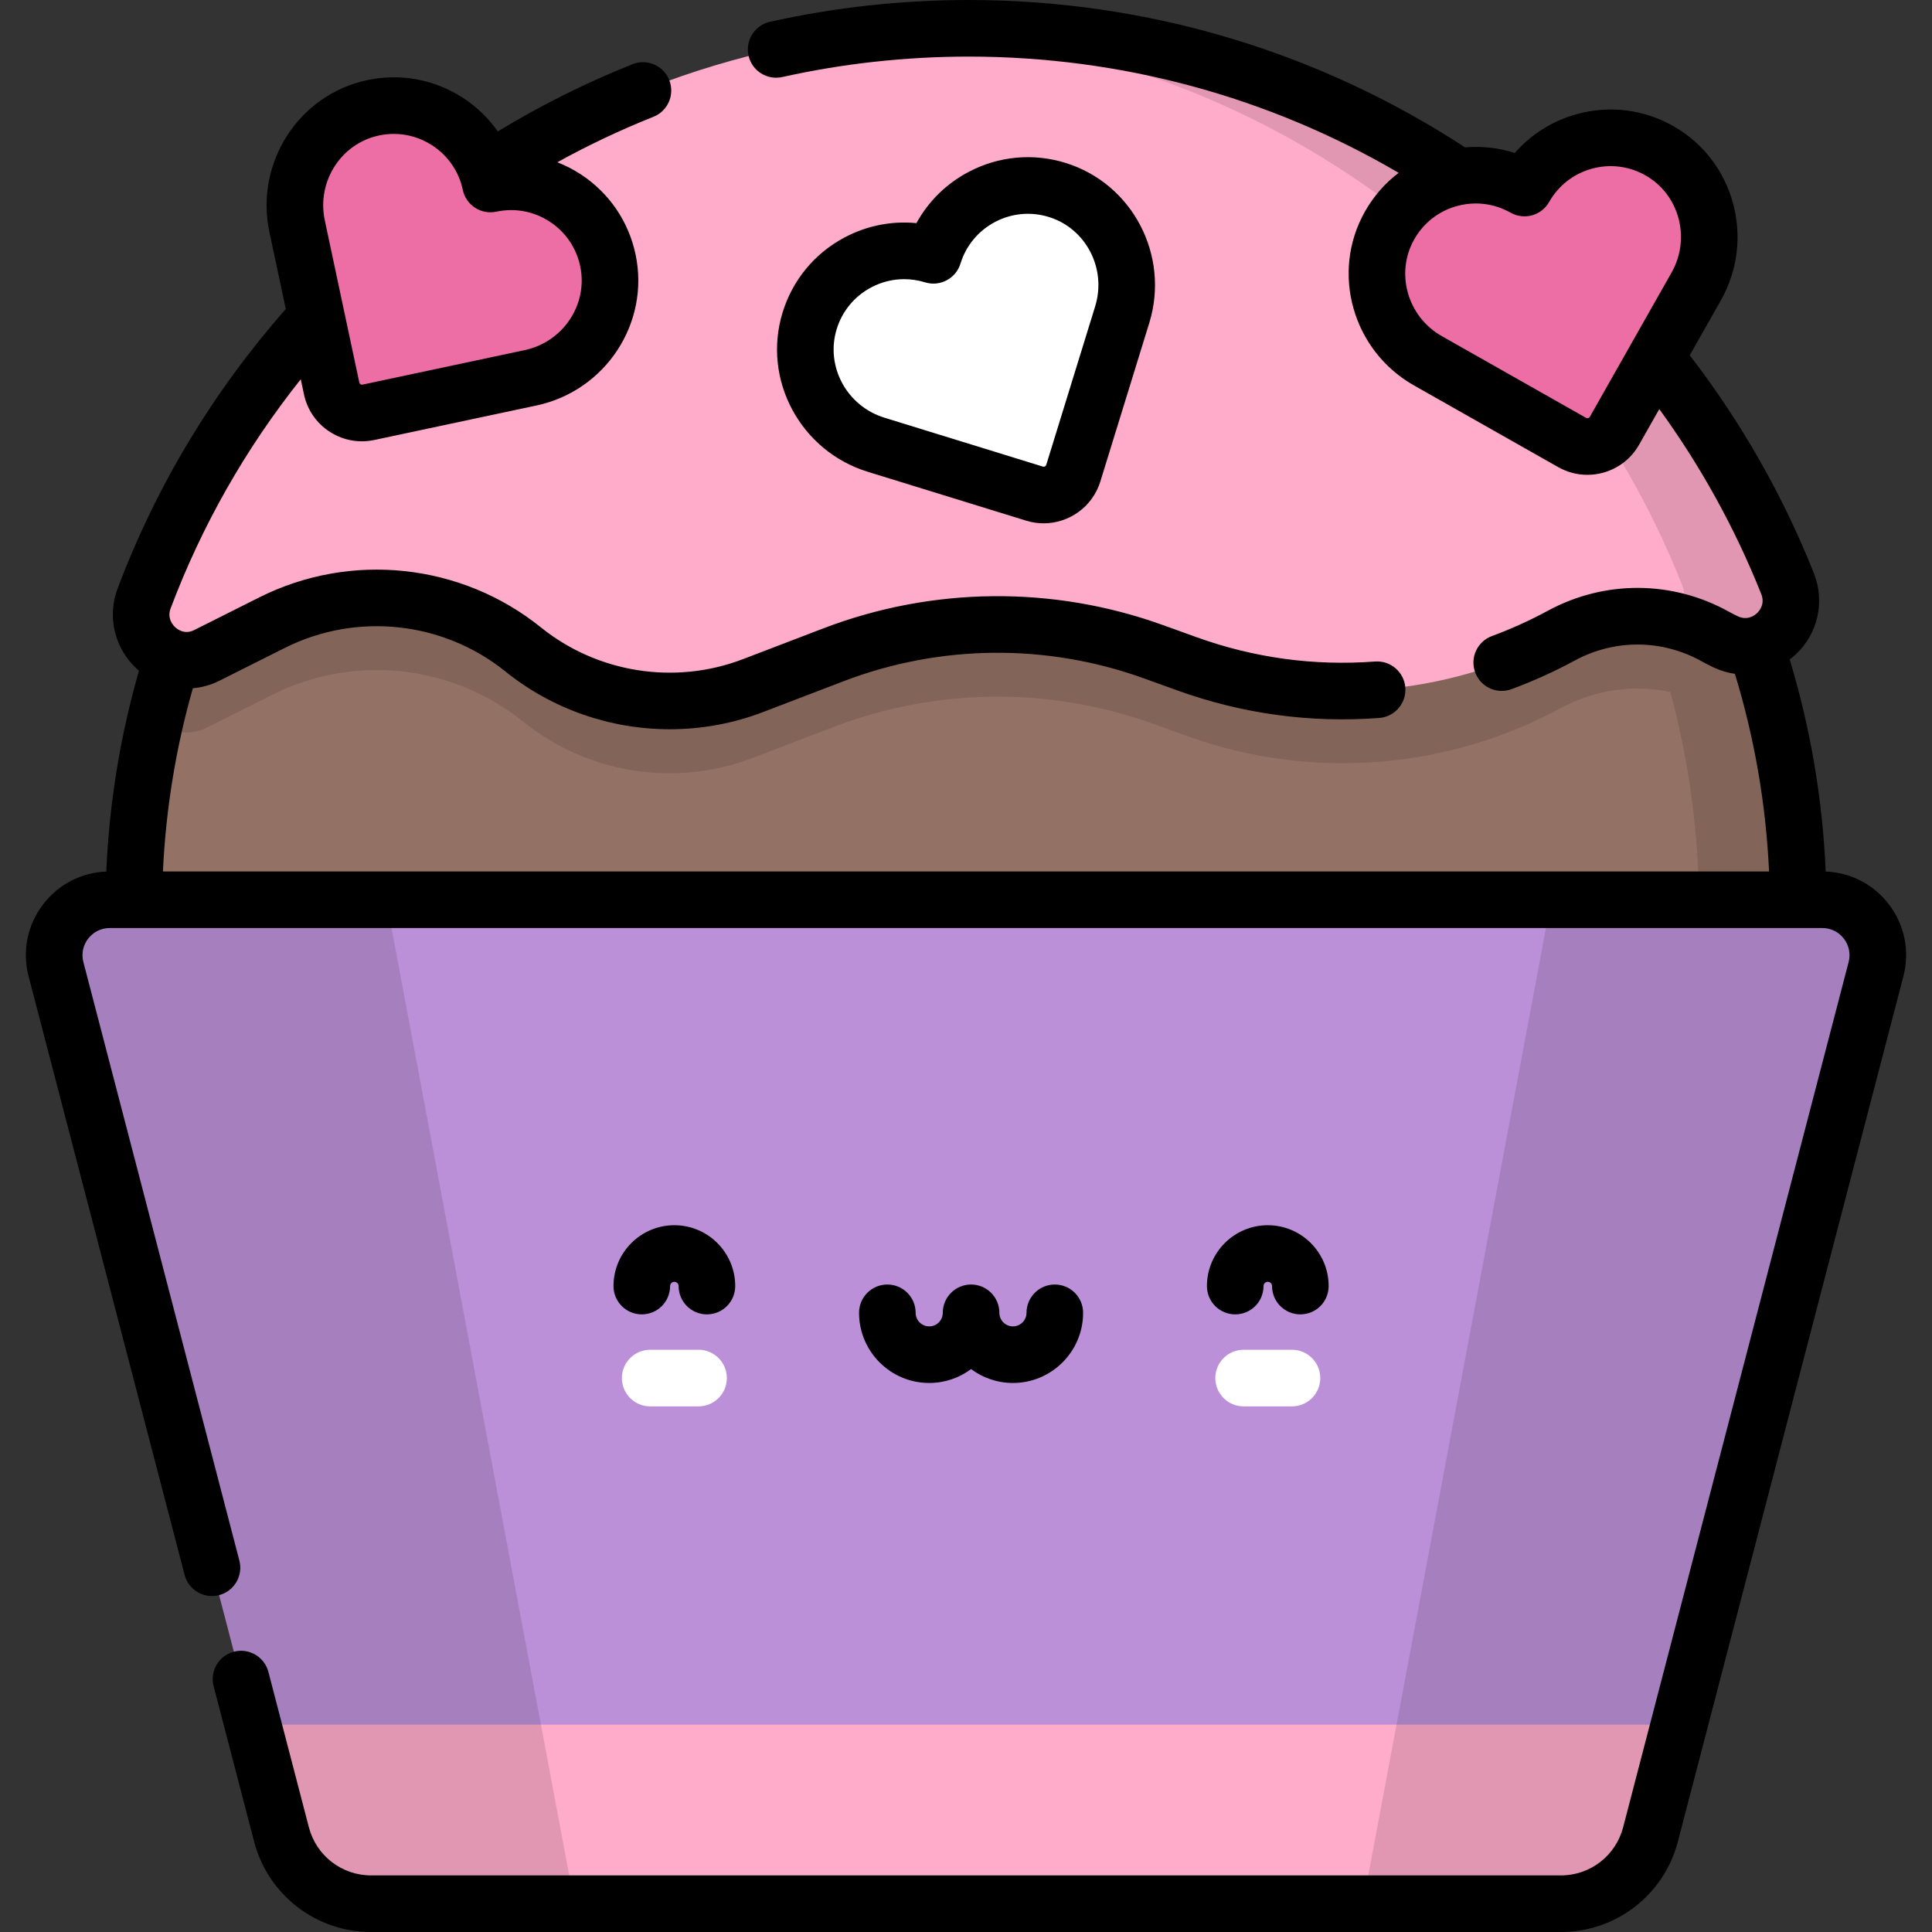 <?xml version="1.0" encoding="iso-8859-1"?>
<!-- Generator: Adobe Illustrator 19.0.0, SVG Export Plug-In . SVG Version: 6.00 Build 0)  -->
<svg version="1.1" id="Capa_1" xmlns="http://www.w3.org/2000/svg" xmlns:xlink="http://www.w3.org/1999/xlink" x="0px" y="0px"
	 viewBox="0 0 512 512" style="enable-background:new 0 0 512 512;" xml:space="preserve">
<rect x="0" y="0" width="512" height="512" fill="#333333" stroke="none"/>
<circle style="fill:#947165;" cx="256.001" cy="241" r="220.57"/>
<path style="opacity:0.12;enable-background:new    ;" d="M256.001,20.426c-4.417,0-8.8,0.145-13.153,0.401
	c16.827,0.99,33.142,3.878,48.747,8.432c-11.378-1.706-23.016-2.618-34.871-2.618c-68.857,0-130.748,29.809-173.482,77.223
	c-19.941,25.088-34.537,54.613-42.055,86.86c3.397,3.247,8.589,4.589,13.548,2.137c0.075-0.037,0.15-0.074,0.225-0.112l17.175-8.618
	c21.65-10.863,47.648-8.082,66.51,7.114l0,0c17.142,13.81,40.334,17.463,60.892,9.592l21.328-8.166
	c27.254-10.435,57.35-10.727,84.801-0.824l8.868,3.199c32.629,11.772,68.732,9.058,99.234-7.461l0,0
	c8.947-4.845,19.194-6.241,28.889-4.207c4.959,18.369,7.61,37.684,7.61,57.621c0,117.403-91.726,213.367-207.421,220.173
	c4.353,0.256,8.736,0.401,13.153,0.401c121.819,0,220.574-98.754,220.574-220.574S377.82,20.426,256.001,20.426z"/>
<path style="fill:#BC90D9;" d="M482.932,238.44H29.07c-9.626,0-16.655,9.096-14.228,18.411L74.61,486.18
	c2.812,10.79,12.556,18.319,23.706,18.319h315.37c11.15,0,20.894-7.53,23.706-18.319l59.768-229.329
	C499.588,247.536,492.558,238.44,482.932,238.44z"/>
<path style="fill:#FFABCA;" d="M67.016,457.04l7.595,29.141c2.812,10.79,12.556,18.319,23.706,18.319h315.37
	c11.15,0,20.894-7.53,23.706-18.319l7.595-29.141H67.016z"/>
<path style="opacity:0.12;enable-background:new    ;" d="M102.357,238.44H29.07c-9.626,0-16.656,9.096-14.228,18.411L74.61,486.18
	c2.812,10.79,12.556,18.319,23.706,18.319h53.937L102.357,238.44z"/>
<path style="opacity:0.12;enable-background:new    ;" d="M411.093,238.44h73.287c9.626,0,16.656,9.096,14.228,18.411L438.84,486.18
	c-2.812,10.79-12.556,18.319-23.706,18.319h-53.937L411.093,238.44z"/>
<path style="fill:#FFABCA;" d="M256.725,7.5c-99.948,0-185.222,62.8-218.533,151.092c-3.832,10.157,6.812,19.941,16.543,15.128
	c0.075-0.037,0.15-0.074,0.225-0.112l17.175-8.618c21.65-10.863,47.648-8.082,66.51,7.114l0,0
	c17.142,13.81,40.334,17.463,60.892,9.592l21.328-8.166c27.254-10.435,57.35-10.727,84.801-0.824l8.868,3.199
	c32.629,11.772,68.732,9.058,99.234-7.461l0,0c12.754-6.907,28.154-6.813,40.824,0.248l0,0c0.908,0.506,1.821,0.974,2.74,1.406
	c9.945,4.676,20.446-5.26,16.379-15.469C439.373,68.429,355.17,7.5,256.725,7.5z"/>
<path style="opacity:0.12;enable-background:new    ;" d="M473.713,154.63C439.373,68.429,355.17,7.5,256.725,7.5
	c-4.721,0-9.41,0.141-14.062,0.418C335.02,13.394,412.92,72.556,445.616,154.63c1.455,3.653,1.039,7.268-0.544,10.194
	c3.281,0.892,6.481,2.174,9.522,3.869l0,0c0.908,0.506,1.821,0.974,2.74,1.406C467.278,174.775,477.779,164.839,473.713,154.63z"/>
<path style="fill:#ED6EA4;" d="M404.011,49.833c-12.629-7.154-28.673-2.691-35.789,9.972c-7.1,12.635-2.426,28.659,10.185,35.803
	l38.241,21.664c3.947,2.236,8.958,0.849,11.194-3.098l21.663-38.241c7.144-12.611,2.915-28.758-9.671-35.945
	C427.221,32.783,411.165,37.204,404.011,49.833z"/>
<path style="fill:#FFFFFF;" d="M247.365,67.658c-13.869-4.28-28.583,3.518-32.819,17.413c-4.226,13.864,3.774,28.513,17.623,32.787
	l41.996,12.962c4.334,1.338,8.932-1.092,10.27-5.426l12.962-41.996c4.274-13.849-3.317-28.714-17.152-33.036
	C266.381,46.03,251.646,53.789,247.365,67.658z"/>
<path style="fill:#ED6EA4;" d="M129.98,48.761c-3.021-14.196-17.002-23.245-31.199-20.172C84.615,31.655,75.723,45.78,78.74,59.957
	l9.149,42.988c0.944,4.437,5.306,7.268,9.743,6.324l42.988-9.149c14.176-3.017,23.457-16.891,20.489-31.077
	C158.133,54.825,144.176,45.74,129.98,48.761z"/>
<g>
	<path style="fill:#FFFFFF;" d="M185.119,372.703h-12.814c-4.143,0-7.5-3.358-7.5-7.5s3.357-7.5,7.5-7.5h12.814
		c4.143,0,7.5,3.358,7.5,7.5S189.261,372.703,185.119,372.703z"/>
	<path style="fill:#FFFFFF;" d="M342.385,372.703h-12.814c-4.143,0-7.5-3.358-7.5-7.5s3.357-7.5,7.5-7.5h12.814
		c4.142,0,7.5,3.358,7.5,7.5S346.528,372.703,342.385,372.703z"/>
</g>
<path d="M271.954,137.986c1.538,0.475,3.094,0.7,4.624,0.7c6.712,0,12.943-4.34,15.023-11.08l12.962-41.996
	c5.512-17.857-4.394-36.88-22.081-42.407c-8.62-2.693-17.77-1.861-25.76,2.343c-5.941,3.125-10.71,7.834-13.859,13.59
	c-6.531-0.643-13.106,0.643-19.037,3.789c-7.977,4.232-13.82,11.321-16.453,19.959c-5.404,17.725,4.727,36.629,22.585,42.141
	L271.954,137.986z M221.72,87.257c1.463-4.797,4.707-8.732,9.136-11.082c2.742-1.455,5.733-2.193,8.751-2.193
	c1.855,0,3.722,0.279,5.546,0.842c3.957,1.22,8.156-0.998,9.378-4.954c1.479-4.791,4.737-8.715,9.175-11.05
	c4.439-2.334,9.52-2.795,14.303-1.301c9.82,3.068,15.303,13.685,12.223,23.666l-12.962,41.996c-0.116,0.376-0.517,0.588-0.892,0.472
	l-41.996-12.962C224.4,107.611,218.72,97.099,221.72,87.257z M334.848,340.825c0-0.623,0.507-1.13,1.13-1.13
	c0.623,0,1.13,0.507,1.13,1.13c0,4.142,3.357,7.5,7.5,7.5s7.5-3.358,7.5-7.5c0-8.895-7.236-16.13-16.13-16.13
	s-16.13,7.236-16.13,16.13c0,4.142,3.358,7.5,7.5,7.5C331.491,348.325,334.848,344.967,334.848,340.825z M177.582,340.825
	c0-0.623,0.507-1.13,1.13-1.13s1.13,0.507,1.13,1.13c0,4.142,3.357,7.5,7.5,7.5s7.5-3.358,7.5-7.5c0-8.895-7.236-16.13-16.13-16.13
	c-8.893,0-16.13,7.236-16.13,16.13c0,4.142,3.357,7.5,7.5,7.5C174.224,348.325,177.582,344.967,177.582,340.825z M500.501,239.566
	c-4.052-5.244-10.089-8.341-16.67-8.601c-0.829-19.153-4.029-37.996-9.542-56.193c0.553-0.421,1.096-0.862,1.611-1.347
	c5.908-5.562,7.784-14.029,4.78-21.571c-8.225-20.647-19.277-40.034-32.876-57.703l8.227-14.523
	c9.212-16.26,3.615-36.965-12.477-46.155c-7.843-4.478-16.959-5.627-25.664-3.234c-6.474,1.779-12.14,5.356-16.45,10.303
	c-4.252-1.381-8.716-1.87-13.177-1.486C349.119,13.501,303.704,0,256.725,0c-17.765,0-35.485,1.943-52.67,5.776
	c-4.043,0.902-6.589,4.91-5.688,8.953s4.909,6.587,8.953,5.688C223.435,16.822,240.057,15,256.725,15
	c40.343,0,79.451,10.614,113.938,30.8c-3.623,2.754-6.681,6.242-8.979,10.331c-9.078,16.154-3.235,36.791,13.026,46.002
	l38.24,21.664c2.439,1.382,5.096,2.039,7.719,2.039c5.48,0,10.81-2.866,13.698-7.965l5.362-9.465
	c11.017,15.176,20.088,31.611,27.015,49c1.056,2.65-0.436,4.447-1.126,5.097c-0.359,0.338-1.047,0.874-1.988,1.133
	c-0.077,0.017-0.154,0.039-0.231,0.059c-0.804,0.173-1.775,0.134-2.874-0.383c-0.765-0.359-1.53-0.753-2.279-1.17
	c-14.991-8.355-32.953-8.465-48.047-0.291c-4.762,2.578-9.749,4.836-14.824,6.71c-3.885,1.435-5.872,5.748-4.436,9.634
	c1.118,3.029,3.985,4.904,7.036,4.904c0.862,0,1.74-0.15,2.598-0.466c5.741-2.121,11.384-4.675,16.77-7.591
	c10.555-5.716,23.116-5.641,33.604,0.205c1.049,0.585,2.124,1.137,3.197,1.641c1.82,0.856,3.715,1.414,5.625,1.686
	c5.186,16.95,8.222,34.51,9.051,52.368H43.181c0.767-16.509,3.428-32.784,7.928-48.549c2.367-0.203,4.72-0.844,6.946-1.945
	l17.444-8.752c18.971-9.518,41.912-7.066,58.442,6.251c12.486,10.06,27.953,15.312,43.572,15.312c8.335,0,16.715-1.496,24.706-4.556
	l21.328-8.167c25.564-9.788,53.823-10.063,79.574-0.772l8.868,3.199c17.238,6.22,35.245,8.677,53.522,7.303
	c4.13-0.311,7.227-3.911,6.916-8.041s-3.899-7.222-8.041-6.917c-16.152,1.214-32.07-0.958-47.308-6.455l-8.868-3.199
	c-29.13-10.511-61.104-10.2-90.027,0.874l-21.328,8.167c-17.997,6.889-38.497,3.661-53.505-8.429
	c-21.093-16.994-50.367-20.124-74.579-7.978L51.607,166.9l-0.196,0.097c-2.41,1.193-4.261-0.118-4.944-0.738
	c-0.551-0.499-2.269-2.335-1.256-5.02c8.298-21.996,19.878-42.361,34.492-60.726l0.85,3.993c0.874,4.105,3.294,7.624,6.813,9.909
	c2.578,1.674,5.521,2.539,8.523,2.539c1.098,0,2.203-0.115,3.303-0.349l42.988-9.148c18.279-3.891,30.063-21.811,26.268-39.949
	c-1.85-8.84-7.034-16.423-14.601-21.353c-1.96-1.277-4.019-2.322-6.144-3.157c8.237-4.545,16.754-8.575,25.46-12.043
	c3.848-1.533,5.725-5.895,4.192-9.743c-1.532-3.849-5.896-5.723-9.743-4.192c-12.334,4.913-24.301,10.897-35.693,17.805
	c-2.459-3.497-5.58-6.532-9.28-8.925c-7.582-4.902-16.619-6.551-25.447-4.64c-18.111,3.919-29.681,21.98-25.79,40.259l4.336,20.375
	c-19.295,21.924-34.287,46.813-44.565,74.052c-2.853,7.562-0.804,15.974,5.22,21.431c0.143,0.13,0.295,0.246,0.441,0.371
	c-4.976,17.275-7.883,35.12-8.667,53.219c-6.58,0.26-12.616,3.357-16.668,8.601c-4.236,5.482-5.664,12.472-3.917,19.176
	L48.92,417.357c1.045,4.008,5.14,6.412,9.149,5.366c4.008-1.044,6.41-5.141,5.366-9.149L22.1,254.96
	c-0.567-2.175-0.104-4.442,1.271-6.221c1.374-1.778,3.451-2.798,5.699-2.798h453.862c2.248,0,4.325,1.02,5.699,2.798
	c1.375,1.779,1.838,4.046,1.271,6.221l-59.768,229.33c-1.95,7.484-8.715,12.711-16.448,12.711H98.316
	c-7.733,0-14.498-5.227-16.448-12.711l-10.739-41.208c-1.046-4.008-5.143-6.412-9.149-5.366c-4.008,1.045-6.41,5.141-5.366,9.149
	l10.739,41.208C71.025,502.161,83.757,512,98.316,512h315.37c14.559,0,27.291-9.839,30.964-23.928l59.768-229.33
	C506.165,252.038,504.737,245.048,500.501,239.566z M442.98,72.235l-21.663,38.24c-0.193,0.342-0.629,0.463-0.973,0.27
	l-38.241-21.664c-9.089-5.148-12.383-16.634-7.343-25.602c2.457-4.372,6.47-7.521,11.299-8.866c1.671-0.465,3.368-0.696,5.056-0.696
	c3.191,0,6.346,0.825,9.2,2.441c1.729,0.979,3.778,1.233,5.697,0.702c1.917-0.53,3.544-1.801,4.524-3.532
	c2.472-4.362,6.495-7.496,11.329-8.825c4.834-1.327,9.896-0.69,14.249,1.796C445.049,51.602,448.128,63.146,442.98,72.235z
	 M100.368,35.919c1.331-0.288,2.671-0.43,4.001-0.43c3.566,0,7.062,1.024,10.128,3.006c4.21,2.723,7.104,6.923,8.147,11.827
	c0.414,1.946,1.584,3.647,3.253,4.73c1.668,1.083,3.697,1.459,5.645,1.044c4.905-1.042,9.917-0.111,14.118,2.626
	c4.201,2.737,7.08,6.947,8.107,11.856c2.106,10.07-4.492,20.031-14.71,22.206l-42.988,9.149c-0.193,0.04-0.372,0.007-0.535-0.099
	c-0.165-0.107-0.269-0.259-0.31-0.45l-9.148-42.988C83.901,48.179,90.312,38.096,100.368,35.919z M257.345,362.823
	c3.099,2.312,6.94,3.681,11.094,3.681c10.253,0,18.595-8.342,18.595-18.595c0-4.142-3.357-7.5-7.5-7.5s-7.5,3.358-7.5,7.5
	c0,1.982-1.612,3.595-3.595,3.595c-1.982,0-3.594-1.613-3.594-3.595c0-4.142-3.357-7.5-7.5-7.5s-7.5,3.358-7.5,7.5
	c0,1.982-1.612,3.595-3.595,3.595c-1.982,0-3.595-1.613-3.595-3.595c0-4.142-3.358-7.5-7.5-7.5c-4.143,0-7.5,3.358-7.5,7.5
	c0,10.253,8.342,18.595,18.595,18.595C250.405,366.504,254.246,365.135,257.345,362.823z"/>
<g>
</g>
<g>
</g>
<g>
</g>
<g>
</g>
<g>
</g>
<g>
</g>
<g>
</g>
<g>
</g>
<g>
</g>
<g>
</g>
<g>
</g>
<g>
</g>
<g>
</g>
<g>
</g>
<g>
</g>
</svg>
